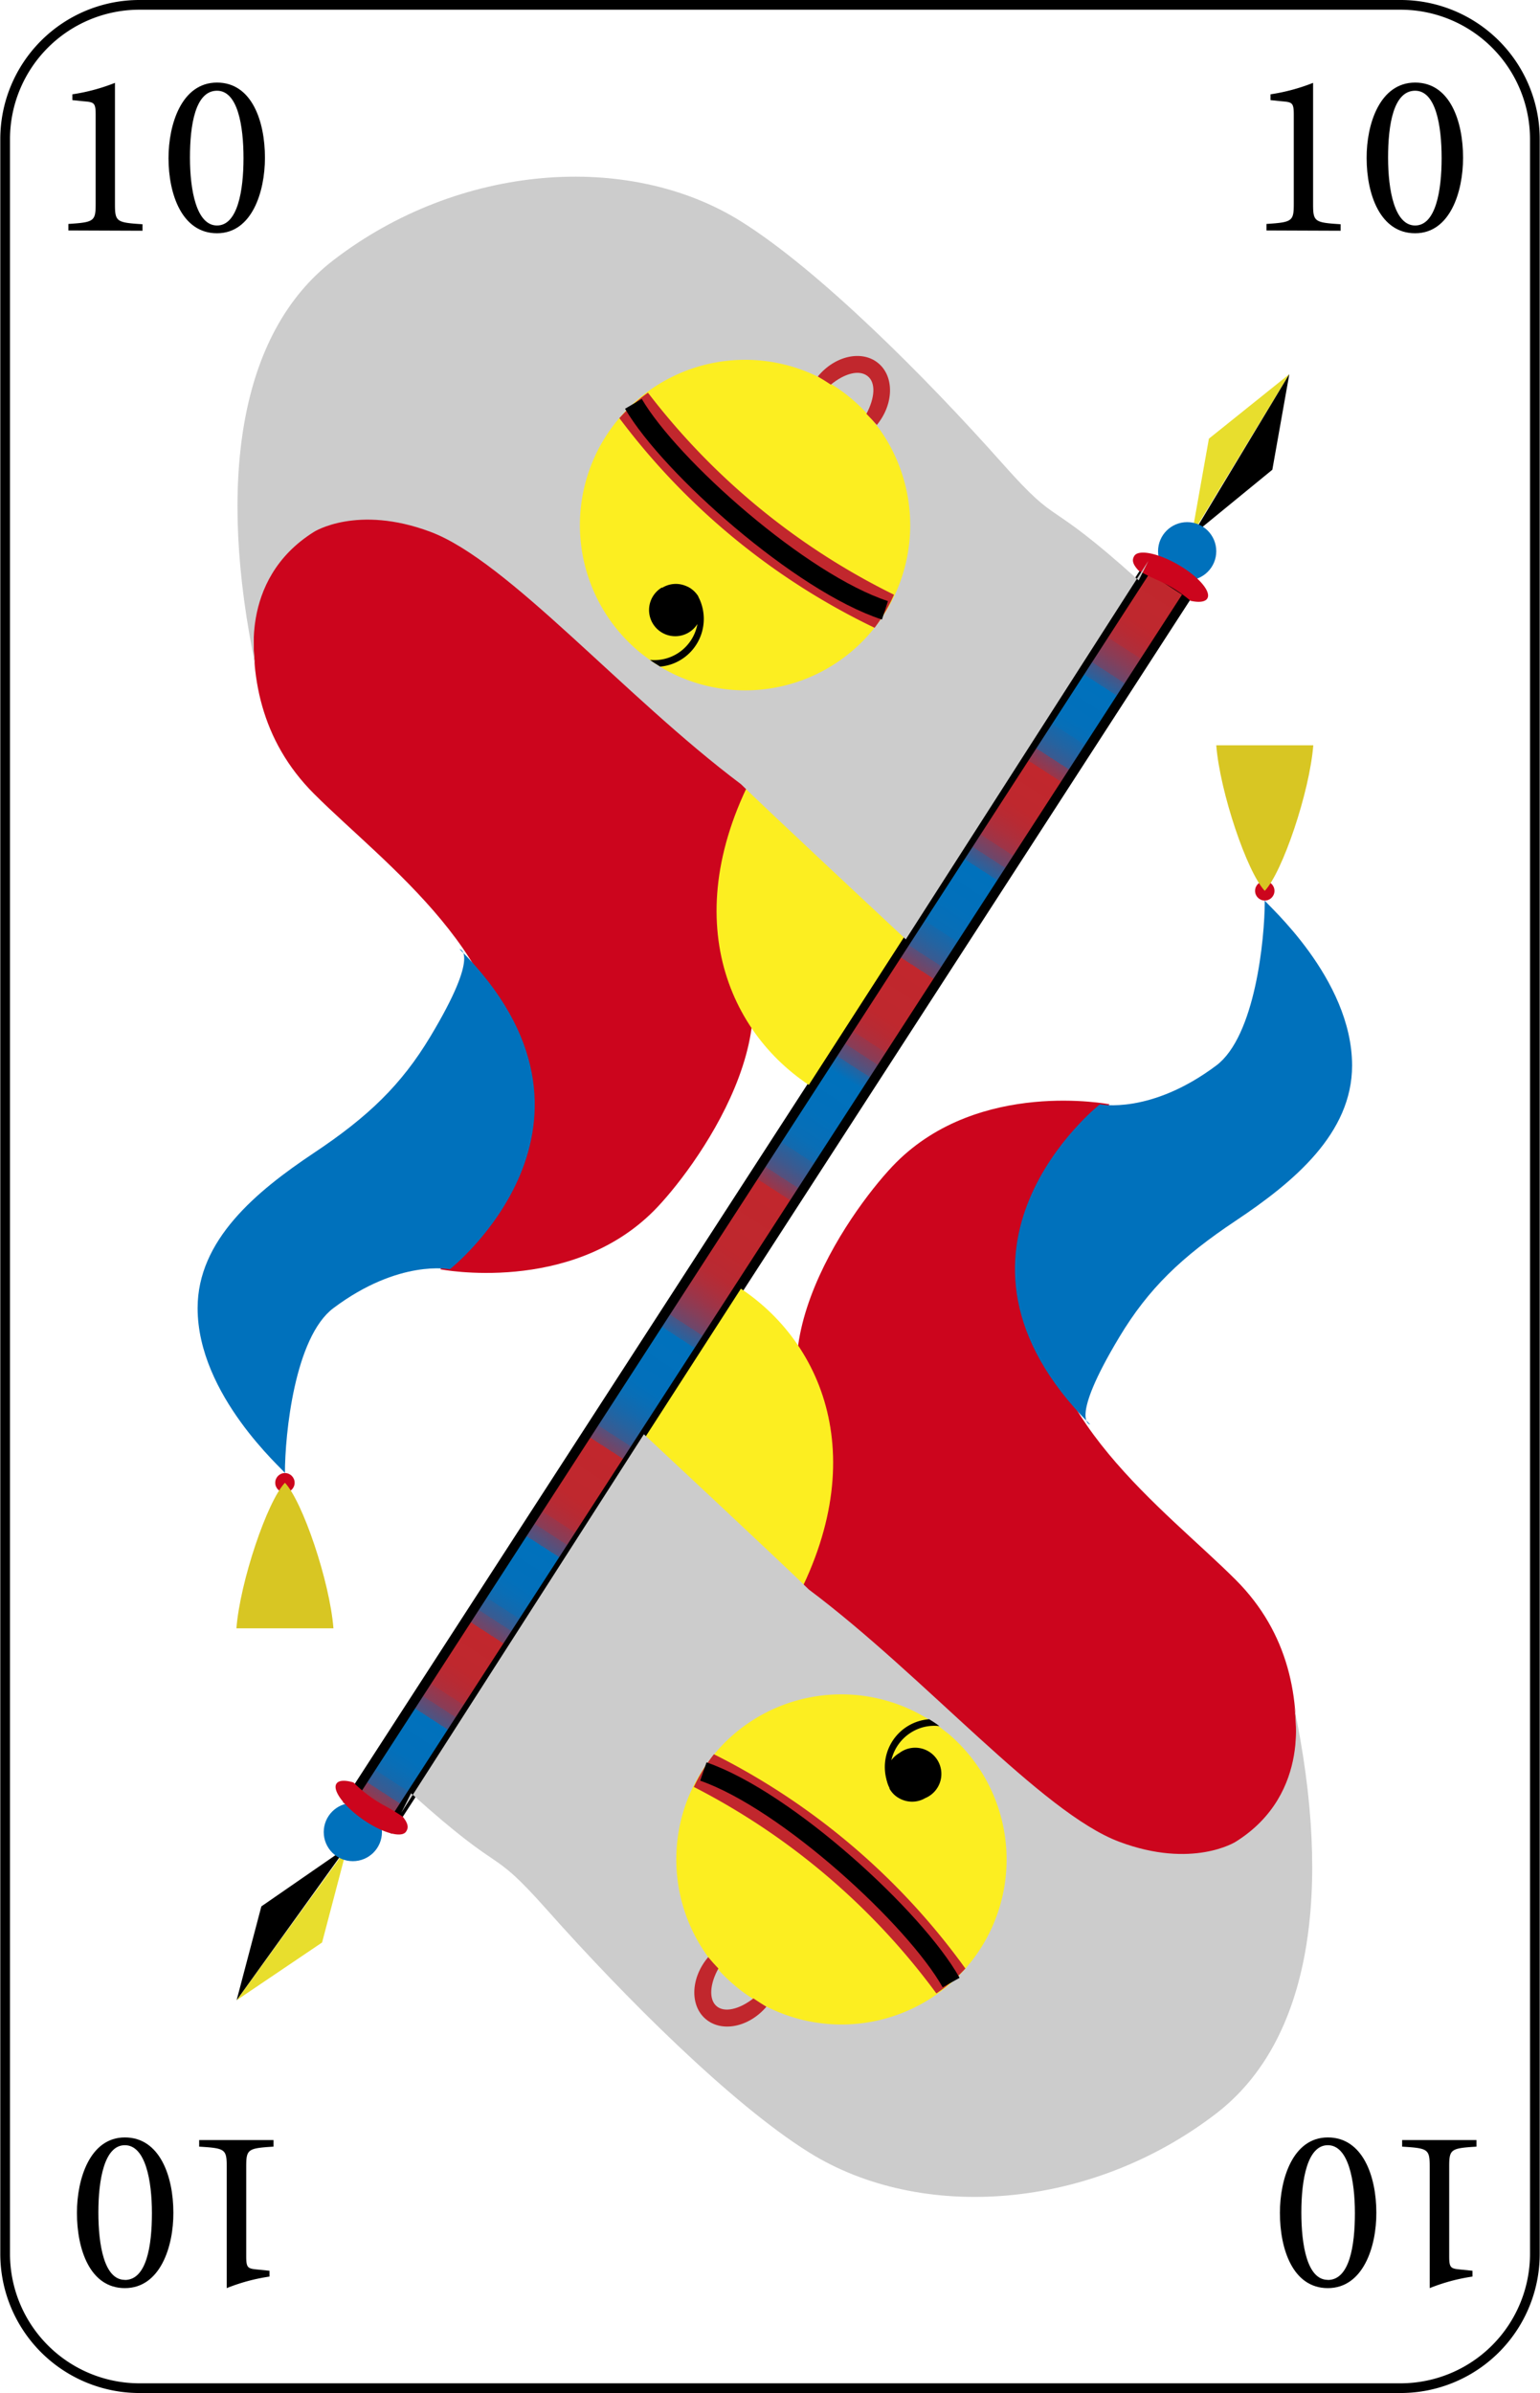<svg id="Ebene_1" data-name="Ebene 1" xmlns="http://www.w3.org/2000/svg" xmlns:xlink="http://www.w3.org/1999/xlink" viewBox="0 0 158.74 246.62"><defs><style>.cls-1,.cls-9{stroke:#000;stroke-miterlimit:10;}.cls-1{fill:url(#Unbenannter_Verlauf_12);}.cls-2{fill:#e8de2d;}.cls-3{fill:#0071bc;}.cls-4{fill:#cc051d;}.cls-5{fill:#fcee21;}.cls-6{fill:#ccc;}.cls-7{fill:#d8c623;}.cls-8{fill:#c1272d;}.cls-9{fill:none;stroke-width:2px;}</style><linearGradient id="Unbenannter_Verlauf_12" x1="962.33" y1="652.92" x2="962.33" y2="433.92" gradientTransform="translate(-4.33 165.65) scale(1 0.69)" gradientUnits="userSpaceOnUse"><stop offset="0" stop-color="#c1272d"/><stop offset="0" stop-color="#9b3549"/><stop offset="0.01" stop-color="#774364"/><stop offset="0.01" stop-color="#57507c"/><stop offset="0.01" stop-color="#3b5a90"/><stop offset="0.02" stop-color="#2563a0"/><stop offset="0.02" stop-color="#1469ad"/><stop offset="0.03" stop-color="#096eb6"/><stop offset="0.04" stop-color="#0270bb"/><stop offset="0.07" stop-color="#0071bc"/><stop offset="0.07" stop-color="#2663a0"/><stop offset="0.07" stop-color="#4a5585"/><stop offset="0.08" stop-color="#6a486d"/><stop offset="0.08" stop-color="#863e59"/><stop offset="0.09" stop-color="#9c3549"/><stop offset="0.09" stop-color="#ad2f3c"/><stop offset="0.1" stop-color="#b82a33"/><stop offset="0.11" stop-color="#bf282e"/><stop offset="0.14" stop-color="#c1272d"/><stop offset="0.14" stop-color="#9b3549"/><stop offset="0.14" stop-color="#774364"/><stop offset="0.15" stop-color="#57507c"/><stop offset="0.15" stop-color="#3b5a90"/><stop offset="0.16" stop-color="#2563a0"/><stop offset="0.16" stop-color="#1469ad"/><stop offset="0.17" stop-color="#096eb6"/><stop offset="0.18" stop-color="#0270bb"/><stop offset="0.21" stop-color="#0071bc"/><stop offset="0.21" stop-color="#2663a0"/><stop offset="0.21" stop-color="#4a5585"/><stop offset="0.22" stop-color="#6a486d"/><stop offset="0.22" stop-color="#863e59"/><stop offset="0.23" stop-color="#9c3549"/><stop offset="0.23" stop-color="#ad2f3c"/><stop offset="0.24" stop-color="#b82a33"/><stop offset="0.25" stop-color="#bf282e"/><stop offset="0.29" stop-color="#c1272d"/><stop offset="0.29" stop-color="#9b3549"/><stop offset="0.29" stop-color="#774364"/><stop offset="0.3" stop-color="#57507c"/><stop offset="0.3" stop-color="#3b5a90"/><stop offset="0.31" stop-color="#2563a0"/><stop offset="0.32" stop-color="#1469ad"/><stop offset="0.33" stop-color="#096eb6"/><stop offset="0.34" stop-color="#0270bb"/><stop offset="0.38" stop-color="#0071bc"/><stop offset="0.38" stop-color="#2663a0"/><stop offset="0.39" stop-color="#4a5585"/><stop offset="0.39" stop-color="#6a486d"/><stop offset="0.4" stop-color="#863e59"/><stop offset="0.41" stop-color="#9c3549"/><stop offset="0.42" stop-color="#ad2f3c"/><stop offset="0.43" stop-color="#b82a33"/><stop offset="0.45" stop-color="#bf282e"/><stop offset="0.5" stop-color="#c1272d"/><stop offset="0.5" stop-color="#9b3549"/><stop offset="0.51" stop-color="#774364"/><stop offset="0.51" stop-color="#57507c"/><stop offset="0.52" stop-color="#3b5a90"/><stop offset="0.53" stop-color="#2563a0"/><stop offset="0.53" stop-color="#1469ad"/><stop offset="0.54" stop-color="#096eb6"/><stop offset="0.56" stop-color="#0270bb"/><stop offset="0.59" stop-color="#0071bc"/><stop offset="0.6" stop-color="#2663a0"/><stop offset="0.6" stop-color="#4a5585"/><stop offset="0.61" stop-color="#6a486d"/><stop offset="0.61" stop-color="#863e59"/><stop offset="0.62" stop-color="#9c3549"/><stop offset="0.62" stop-color="#ad2f3c"/><stop offset="0.63" stop-color="#b82a33"/><stop offset="0.64" stop-color="#bf282e"/><stop offset="0.68" stop-color="#c1272d"/><stop offset="0.68" stop-color="#9b3549"/><stop offset="0.68" stop-color="#774364"/><stop offset="0.69" stop-color="#57507c"/><stop offset="0.69" stop-color="#3b5a90"/><stop offset="0.7" stop-color="#2563a0"/><stop offset="0.71" stop-color="#1469ad"/><stop offset="0.71" stop-color="#096eb6"/><stop offset="0.73" stop-color="#0270bb"/><stop offset="0.76" stop-color="#0071bc"/><stop offset="0.76" stop-color="#2663a0"/><stop offset="0.77" stop-color="#4a5585"/><stop offset="0.77" stop-color="#6a486d"/><stop offset="0.78" stop-color="#863e59"/><stop offset="0.78" stop-color="#9c3549"/><stop offset="0.79" stop-color="#ad2f3c"/><stop offset="0.8" stop-color="#b82a33"/><stop offset="0.81" stop-color="#bf282e"/><stop offset="0.84" stop-color="#c1272d"/><stop offset="0.84" stop-color="#9b3549"/><stop offset="0.85" stop-color="#774364"/><stop offset="0.85" stop-color="#57507c"/><stop offset="0.85" stop-color="#3b5a90"/><stop offset="0.86" stop-color="#2563a0"/><stop offset="0.87" stop-color="#1469ad"/><stop offset="0.87" stop-color="#096eb6"/><stop offset="0.88" stop-color="#0270bb"/><stop offset="0.91" stop-color="#0071bc"/><stop offset="0.91" stop-color="#2663a0"/><stop offset="0.92" stop-color="#4a5585"/><stop offset="0.92" stop-color="#6a486d"/><stop offset="0.93" stop-color="#863e59"/><stop offset="0.94" stop-color="#9c3549"/><stop offset="0.94" stop-color="#ad2f3c"/><stop offset="0.95" stop-color="#b82a33"/><stop offset="0.96" stop-color="#bf282e"/><stop offset="1" stop-color="#c1272d"/></linearGradient></defs><title>10</title><path d="M1023,419.19a13.35,13.35,0,0,1,13.34,13.34V650.47A13.35,13.35,0,0,1,1023,663.81H893a13.35,13.35,0,0,1-13.34-13.34V432.53A13.35,13.35,0,0,1,893,419.19H1023m0-1H893a14.34,14.34,0,0,0-14.34,14.34V650.47A14.34,14.34,0,0,0,893,664.81H1023a14.34,14.34,0,0,0,14.34-14.34V432.53A14.34,14.34,0,0,0,1023,418.19Z" transform="translate(-878.63 -418.19)"/><path d="M885.68,441.94v-.67c2.67-.17,2.81-.29,2.81-2.09V430c0-1.23-.17-1.28-1.22-1.37l-1.18-.12v-.6a19.86,19.86,0,0,0,4.39-1.18v12.48c0,1.83.15,1.92,2.84,2.09v.67Z" transform="translate(-878.63 -418.19)"/><path d="M901,426.7c3.6,0,4.94,4,4.94,7.75,0,3.51-1.34,7.78-4.94,7.78s-5-4-5-7.75C896,431,897.35,426.7,901,426.7Zm0,.84c-2.24,0-2.79,3.53-2.79,6.89s.67,7,2.79,7,2.73-3.58,2.73-6.94S903.13,427.54,901,427.54Z" transform="translate(-878.63 -418.19)"/><path d="M1009.18,441.94v-.67c2.67-.17,2.81-.29,2.81-2.09V430c0-1.23-.17-1.28-1.22-1.37l-1.18-.12v-.6a19.86,19.86,0,0,0,4.39-1.18v12.48c0,1.83.15,1.92,2.84,2.09v.67Z" transform="translate(-878.63 -418.19)"/><path d="M1024.5,426.7c3.6,0,4.94,4,4.94,7.75,0,3.51-1.34,7.78-4.94,7.78s-5-4-5-7.75C1019.48,431,1020.85,426.7,1024.5,426.7Zm0,.84c-2.24,0-2.79,3.53-2.79,6.89s.67,7,2.79,7,2.73-3.58,2.73-6.94S1026.63,427.54,1024.5,427.54Z" transform="translate(-878.63 -418.19)"/><path d="M906.82,638.74v.68c-2.67.16-2.81.28-2.81,2.08v9.22c0,1.23.17,1.27,1.22,1.37l1.18.12v.6A19.33,19.33,0,0,0,902,654V641.5c0-1.82-.15-1.92-2.84-2.08v-.68Z" transform="translate(-878.63 -418.19)"/><path d="M891.5,654c-3.6,0-4.94-4-4.94-7.76,0-3.5,1.34-7.77,4.94-7.77s5,4,5,7.75C896.52,649.71,895.15,654,891.5,654Zm0-.84c2.24,0,2.79-3.53,2.79-6.89s-.67-7-2.79-7-2.73,3.57-2.73,6.93S889.37,653.15,891.5,653.15Z" transform="translate(-878.63 -418.19)"/><path d="M1030.82,638.74v.68c-2.67.16-2.81.28-2.81,2.08v9.22c0,1.23.17,1.27,1.22,1.37l1.18.12v.6A19.33,19.33,0,0,0,1026,654V641.5c0-1.82-.15-1.92-2.84-2.08v-.68Z" transform="translate(-878.63 -418.19)"/><path d="M1015.5,654c-3.6,0-4.94-4-4.94-7.76,0-3.5,1.34-7.77,4.94-7.77s5,4,5,7.75C1020.52,649.71,1019.15,654,1015.5,654Zm0-.84c2.24,0,2.79-3.53,2.79-6.89s-.67-7-2.79-7-2.73,3.57-2.73,6.93S1013.37,653.15,1015.5,653.15Z" transform="translate(-878.63 -418.19)"/><rect class="cls-1" x="955.5" y="465.77" width="5" height="151.47" transform="translate(-430.77 -851.75) rotate(32.91)"/><polygon class="cls-2" points="122.85 55.11 132.9 38.56 124.61 45.21 122.85 55.11"/><polygon points="122.89 55.17 132.9 38.56 131.15 48.41 122.89 55.17"/><circle class="cls-3" cx="122.37" cy="56.81" r="3"/><path class="cls-4" d="M1003.08,479.86c-.21.37-.86.44-1.73.25A14,14,0,0,0,998,478a19.41,19.41,0,0,1-2-1c-.66-.7-.69-1.11-.46-1.5.41-.72,2.44-.32,4.52.88S1003.5,479.14,1003.08,479.86Z" transform="translate(-878.63 -418.19)"/><polygon class="cls-2" points="35.76 190.46 24.39 206.14 33.2 200.19 35.76 190.46"/><polygon points="35.72 190.4 24.39 206.14 26.94 196.47 35.72 190.4"/><circle class="cls-3" cx="36.37" cy="188.81" r="3"/><path class="cls-4" d="M913.32,602c.24-.35.9-.37,1.75-.11a14,14,0,0,0,3.16,2.37,20.48,20.48,0,0,1,1.92,1.16c.6.75.59,1.17.33,1.54-.46.68-2.46.12-4.43-1.25S912.85,602.67,913.32,602Z" transform="translate(-878.63 -418.19)"/><path class="cls-4" d="M994,480s-10.5-14.5-25.5-22.5S926,448,917,459c-2.54,3.1-5.48,1.55-7,5-3.86,8.77-10,25,1,36,7.28,7.28,21,17,20,31-.9,12.56-7,18-7,18s13.37,2.63,22-6c4-4,16-20,7-30-.59-.65,7.3-2.56,8-3C983,496,994,480,994,480Z" transform="translate(-878.63 -418.19)"/><path class="cls-5" d="M962,530c-9-6-14-19-4-35,20.67-33.07,18.5,12.5,18.5,12.5Z" transform="translate(-878.63 -418.19)"/><path class="cls-6" d="M955,499c3.39,2.55-2-2,0,0s17,16,17,16l25-39-1,2c-10-9-7.87-5.11-14-12-8-9-19-20-27-25-11.53-7.21-29-6-42,4-9.8,7.54-12,23-8,42,0,0-2-9,6-14,0,0,4.45-2.83,12,0C931,476,943,490,955,499Z" transform="translate(-878.63 -418.19)"/><path class="cls-3" d="M926,516c18,18-1,33-1,33s-5.21-1.09-12,4c-4,3-5,13-5,17-.16-.36-9-8-9-17,0-7,6-12,12-16,5.58-3.72,9-7,12-12C928.25,516.26,926,516,926,516Z" transform="translate(-878.63 -418.19)"/><circle class="cls-4" cx="29.37" cy="152.81" r="1"/><path class="cls-7" d="M913,586H903c.38-4.83,3.18-13.08,5-15C909.82,572.92,912.62,581.17,913,586Z" transform="translate(-878.63 -418.19)"/><path class="cls-4" d="M923,601s10.5,14.5,25.5,22.5S991,633,1000,622c2.54-3.1,5.48-1.55,7-5,3.86-8.77,10-25-1-36-7.28-7.28-21-17-20-31,.9-12.56,7-18,7-18s-13.37-2.63-22,6c-4,4-16,20-7,30,.59.65-7.3,2.56-8,3C934,585,923,601,923,601Z" transform="translate(-878.63 -418.19)"/><path class="cls-5" d="M955,551c9,6,14,19,4,35-20.67,33.07-18.5-12.5-18.5-12.5Z" transform="translate(-878.63 -418.19)"/><path class="cls-6" d="M962,582c-3.39-2.55,2,2,0,0s-17-16-17-16l-25,39,1-2c10,9,7.87,5.11,14,12,8,9,19,20,27,25,11.53,7.21,29,6,42-4,9.8-7.54,12-23,8-42,0,0,2,9-6,14,0,0-4.45,2.83-12,0C986,605,974,591,962,582Z" transform="translate(-878.63 -418.19)"/><path class="cls-3" d="M991,565c-18-18,1-33,1-33s5.21,1.09,12-4c4-3,5-13,5-17,.16.36,9,8,9,17,0,7-6,12-12,16-5.58,3.72-9,7-12,12C988.75,564.74,991,565,991,565Z" transform="translate(-878.63 -418.19)"/><circle class="cls-4" cx="130.37" cy="91.81" r="1"/><path class="cls-7" d="M1004,495h10c-.38,4.83-3.18,13.08-5,15C1007.18,508.08,1004.38,499.83,1004,495Z" transform="translate(-878.63 -418.19)"/><path class="cls-5" d="M942.28,461.5l.43-.5a17,17,0,0,1,20.78-3.7h0c.38.21.77.44,1.14.68a16,16,0,0,1,1.61,1.17,17.15,17.15,0,0,1,1.46,1.35c.31.32.6.65.88,1h0a17.94,17.94,0,0,1,1.22,1.68,17.06,17.06,0,0,1,1.21,16,17.56,17.56,0,0,1-2,3.4l-.41.52a17,17,0,0,1-21.45,4.08l0,0-.44-.26-.41-.26c-.22-.13-.43-.28-.64-.43s-.67-.49-1-.75A17,17,0,0,1,942.28,461.5Z" transform="translate(-878.63 -418.19)"/><path class="cls-8" d="M942.47,461.29a17.82,17.82,0,0,1,2.95-2.63,71.87,71.87,0,0,0,25.36,20.82,16.67,16.67,0,0,1-2,3.41,71.52,71.52,0,0,1-26.3-21.6Z" transform="translate(-878.63 -418.19)"/><path class="cls-9" d="M969.85,481.09c-8.68-2.84-22.11-14.77-25.93-21.28" transform="translate(-878.63 -418.19)"/><path class="cls-8" d="M962.92,457c1.76-2.15,4.55-2.77,6.23-1.39s1.62,4.24-.14,6.38h0c-.34-.39-.7-.78-1.07-1.15.86-1.62,1-3.2.12-3.89s-2.37-.28-3.79.88c-.44-.29-.88-.57-1.33-.83Z" transform="translate(-878.63 -418.19)"/><path d="M949.56,478.68l.26.16a2.9,2.9,0,0,1,.72.72h0a4.71,4.71,0,0,1,.35.76h0a4.94,4.94,0,0,1-2.1,5.88,4.87,4.87,0,0,1-2.11.69l-.41-.26c-.22-.13-.43-.28-.64-.43a4.52,4.52,0,0,0,4.87-3.6c0-.12,0-.25.07-.37a4.68,4.68,0,0,0-.65-3A4.93,4.93,0,0,0,949.56,478.68Z" transform="translate(-878.63 -418.19)"/><path d="M946.9,478.76a2.67,2.67,0,0,1,2.31-.23,2.63,2.63,0,0,1,.35.15l.26.16a2.9,2.9,0,0,1,.72.72h0l.06.1,0,.08a3.23,3.23,0,0,1,.24.58h0a2.63,2.63,0,0,1-.09,1.73,2.94,2.94,0,0,1-.3.55,2.7,2.7,0,1,1-3.6-3.86Z" transform="translate(-878.63 -418.19)"/><path class="cls-5" d="M978.34,620.84c-.14.17-.29.33-.44.5a17.31,17.31,0,0,1-3,2.58,17.07,17.07,0,0,1-16,1.64,16.89,16.89,0,0,1-1.87-.9h0c-.39-.22-.76-.45-1.13-.7a15.05,15.05,0,0,1-1.59-1.2,17,17,0,0,1-1.44-1.37c-.3-.33-.59-.66-.86-1h0a17.25,17.25,0,0,1-1.18-1.7,17.06,17.06,0,0,1-.93-16,17.35,17.35,0,0,1,2.07-3.37l.42-.51a17,17,0,0,1,21.52-3.69l0,0,.43.27.41.26c.22.14.43.29.64.45s.65.5,1,.77A17,17,0,0,1,978.34,620.84Z" transform="translate(-878.63 -418.19)"/><path class="cls-8" d="M978.15,621.05a17,17,0,0,1-3,2.58,71.51,71.51,0,0,0-25-21.28,17.35,17.35,0,0,1,2.07-3.37,71.42,71.42,0,0,1,25.91,22.07Z" transform="translate(-878.63 -418.19)"/><path class="cls-9" d="M951.13,600.76c8.63,3,21.85,15.17,25.54,21.75" transform="translate(-878.63 -418.19)"/><path class="cls-8" d="M957.63,625c-1.8,2.11-4.6,2.68-6.26,1.27s-1.54-4.27.26-6.38h0q.5.6,1.05,1.17c-.89,1.61-1,3.18-.19,3.88s2.36.33,3.8-.8c.44.3.88.58,1.32.85Z" transform="translate(-878.63 -418.19)"/><path d="M971.38,603.53l-.26-.16a2.61,2.61,0,0,1-.7-.74h0a5.75,5.75,0,0,1-.33-.77h0a4.94,4.94,0,0,1,4.32-6.49l.41.26c.22.14.43.29.64.45a4.47,4.47,0,0,0-2.79.58,4.57,4.57,0,0,0-2.16,2.93c0,.12,0,.24-.07.37a4.75,4.75,0,0,0,.59,3A4.1,4.1,0,0,0,971.38,603.53Z" transform="translate(-878.63 -418.19)"/><path d="M974,603.5a2.66,2.66,0,0,1-2.31.19,2.21,2.21,0,0,1-.35-.16l-.26-.16a2.61,2.61,0,0,1-.7-.74h0l-.06-.1,0-.08a2.67,2.67,0,0,1-.23-.59h0a2.63,2.63,0,0,1,.12-1.73,2.86,2.86,0,0,1,.3-.54,2.82,2.82,0,0,1,.83-.74A2.7,2.7,0,1,1,974,603.5Z" transform="translate(-878.63 -418.19)"/></svg>